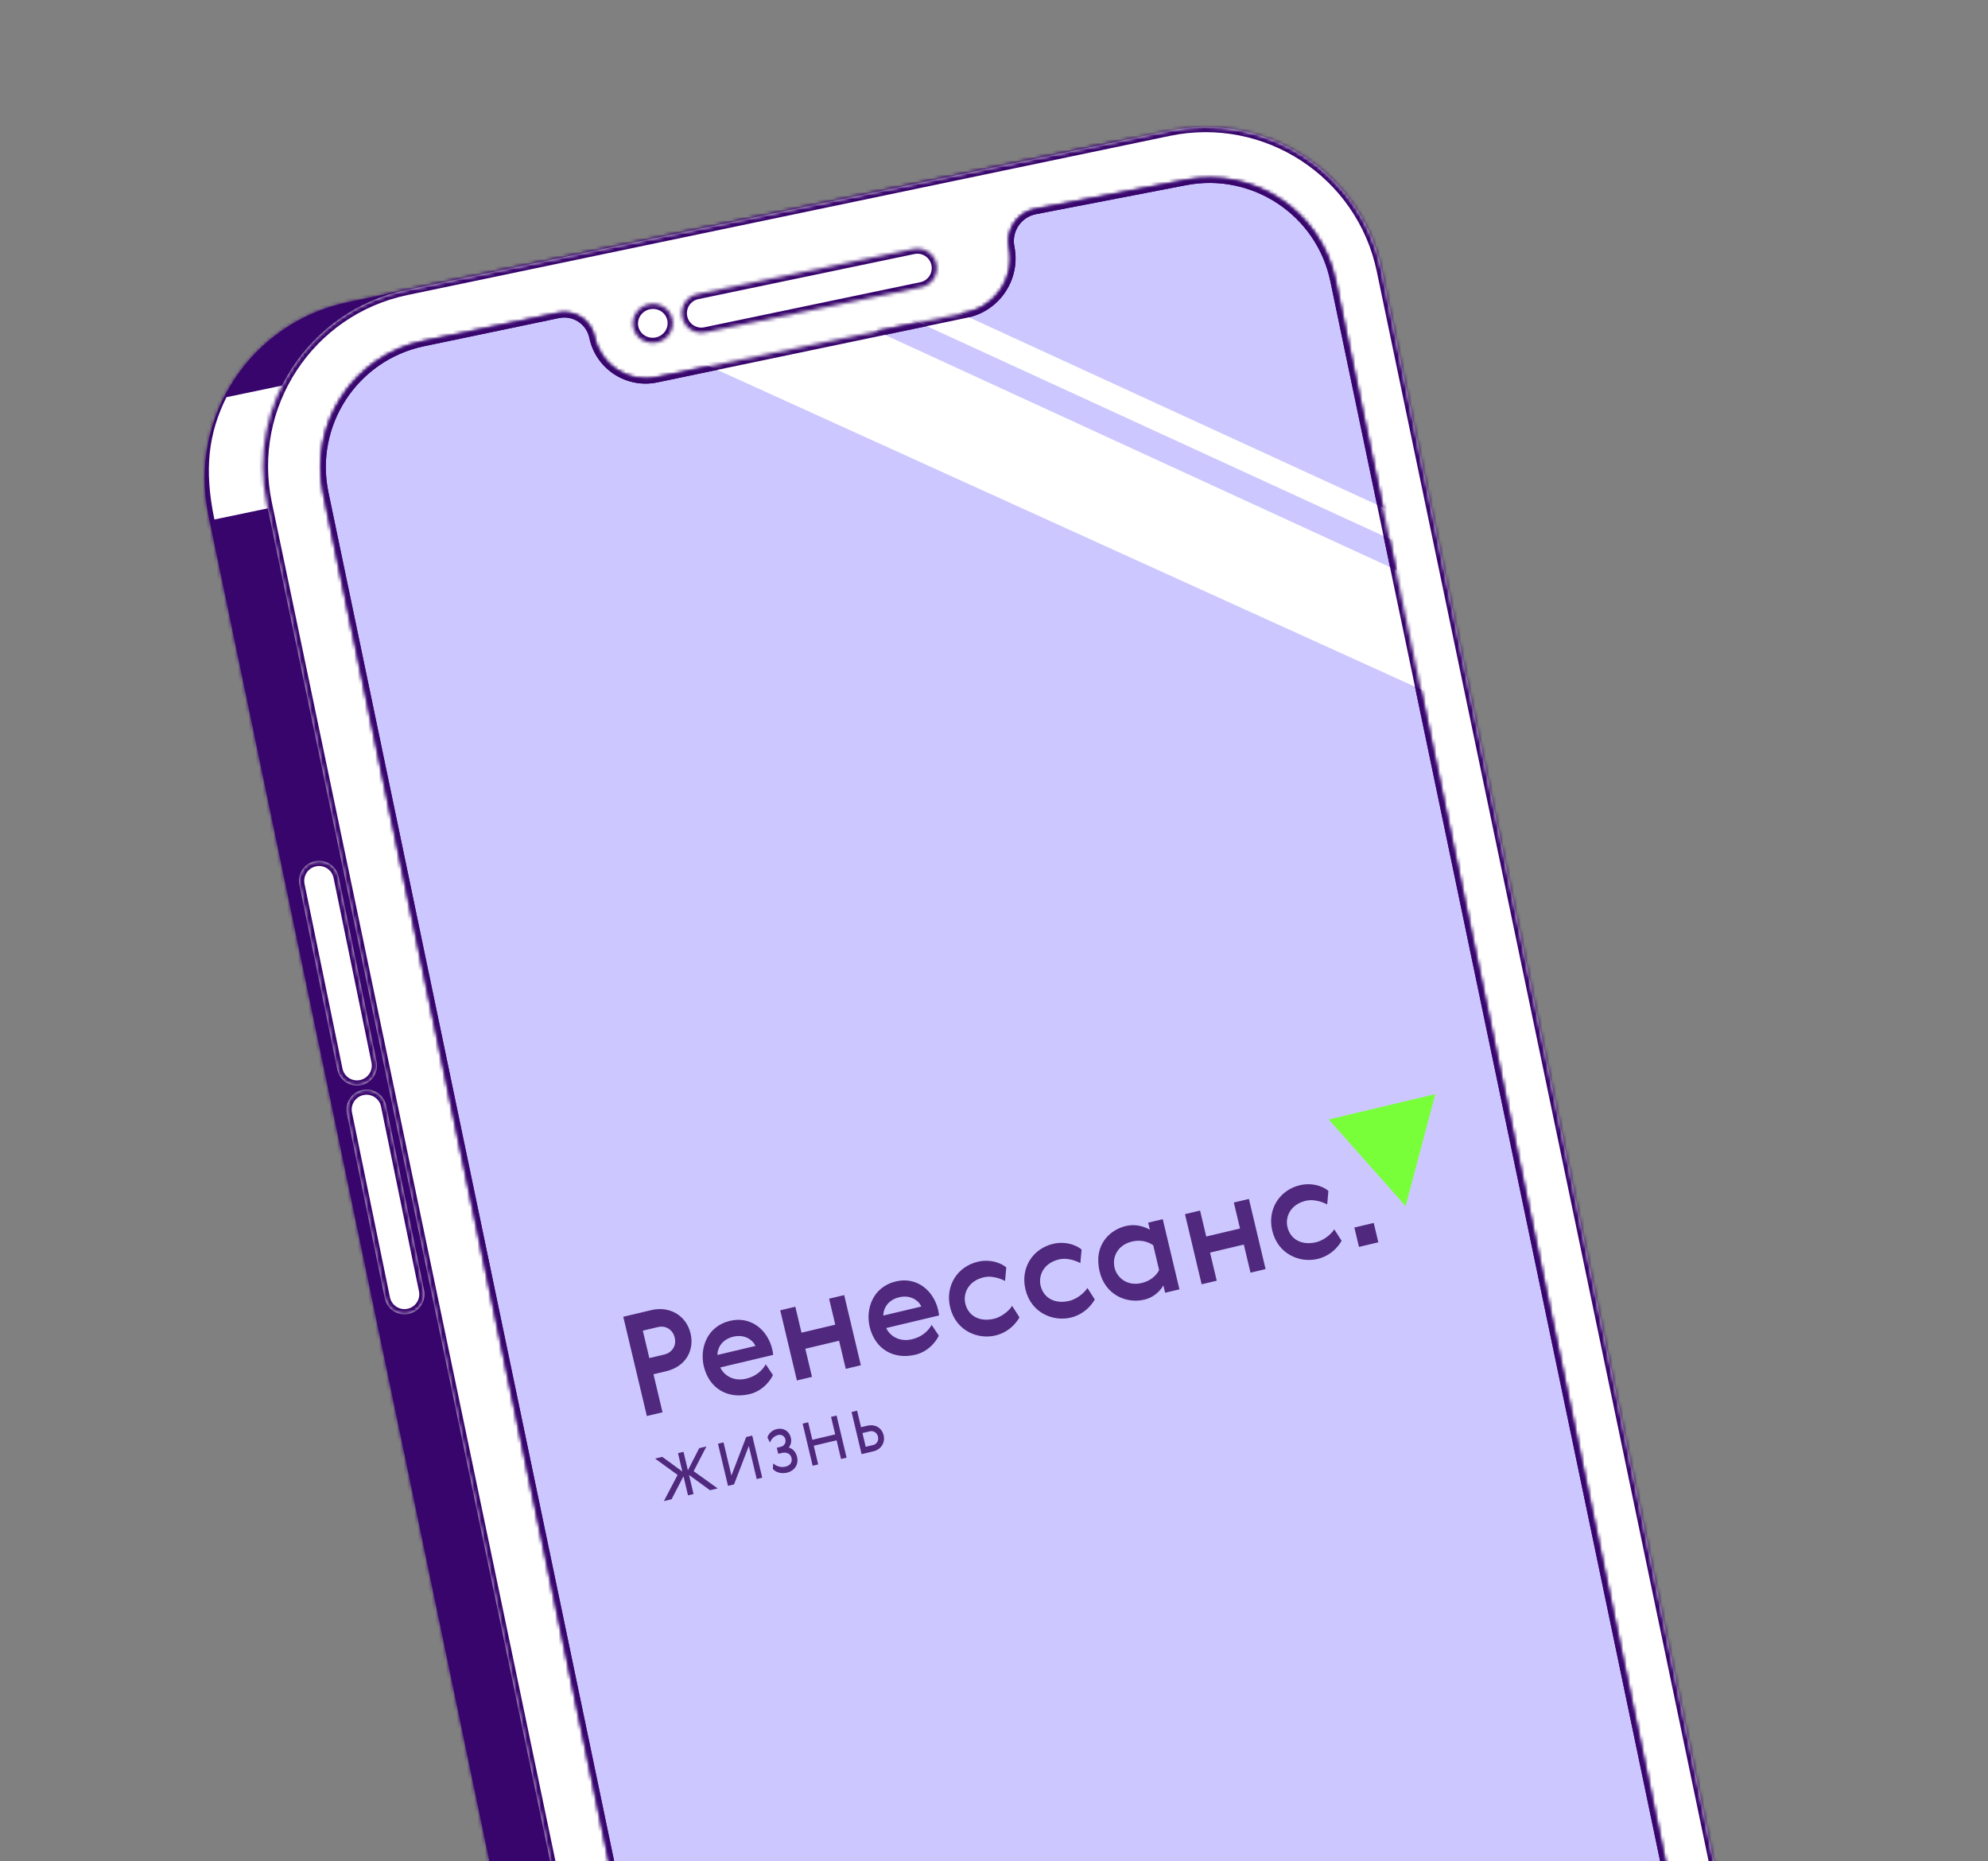<svg width="564" height="528" viewBox="0 0 564 528" fill="none" xmlns="http://www.w3.org/2000/svg">
<rect x="0" y="0" width="564" height="528" fill="#808080" stroke="none"/>
<path d="M59.135 146.16C53.369 118.536 71.087 91.469 98.71 85.702L315.03 40.545C342.653 34.778 369.721 52.497 375.487 80.12L486.862 613.625C492.628 641.248 474.91 668.316 447.286 674.082L230.967 719.239C203.344 725.006 176.276 707.287 170.509 679.664L59.135 146.16Z" fill="#38056C"/>
<mask id="mask0_2020_172" style="mask-type:luminance" maskUnits="userSpaceOnUse" x="58" y="39" width="430" height="682">
<path fill-rule="evenodd" clip-rule="evenodd" d="M59.136 146.16C53.369 118.536 71.087 91.469 98.711 85.702L315.03 40.545C342.653 34.778 369.721 52.497 375.488 80.12L486.862 613.624C492.628 641.248 474.91 668.315 447.287 674.082L230.968 719.239C203.344 725.006 176.276 707.287 170.51 679.664L59.136 146.16Z" fill="white"/>
</mask>
<g mask="url(#mask0_2020_172)">
<path d="M99.01 87.133L315.33 41.976L314.732 39.112L98.413 84.27L99.01 87.133ZM374.057 80.418L485.431 613.923L488.294 613.325L376.92 79.821L374.057 80.418ZM446.989 672.65L230.67 717.807L231.267 720.67L447.586 675.513L446.989 672.65ZM171.942 679.365L60.568 145.86L57.705 146.458L169.079 679.962L171.942 679.365ZM230.67 717.807C203.837 723.408 177.544 706.197 171.942 679.365L169.079 679.962C175.011 708.376 202.853 726.602 231.267 720.67L230.67 717.807ZM485.431 613.923C491.032 640.755 473.821 667.048 446.989 672.65L447.586 675.513C476 669.582 494.226 641.739 488.294 613.325L485.431 613.923ZM315.33 41.976C342.162 36.374 368.455 53.586 374.057 80.418L376.92 79.821C370.989 51.407 343.146 33.181 314.732 39.112L315.33 41.976ZM98.413 84.27C69.999 90.201 51.773 118.044 57.705 146.458L60.568 145.86C54.967 119.027 72.178 92.734 99.01 87.133L98.413 84.27Z" fill="#38056C"/>
</g>
<path d="M64.243 112.671L110.926 102.932L117.719 135.491L60.829 147.36C57.857 133.115 59.145 122.936 64.243 112.671Z" fill="white"/>
<path d="M75.672 142.727C69.905 115.104 87.623 88.036 115.247 82.27L331.566 37.112C359.189 31.346 386.257 49.064 392.024 76.688L503.398 610.192C509.164 637.815 491.446 664.883 463.823 670.65L247.503 715.807C219.88 721.573 192.812 703.855 187.046 676.232L75.672 142.727Z" fill="white"/>
<mask id="mask1_2020_172" style="mask-type:luminance" maskUnits="userSpaceOnUse" x="74" y="36" width="431" height="681">
<path fill-rule="evenodd" clip-rule="evenodd" d="M75.673 142.727C69.906 115.103 87.624 88.036 115.248 82.269L331.567 37.112C359.19 31.346 386.258 49.064 392.025 76.687L503.399 610.192C509.166 637.815 491.447 664.883 463.824 670.649L247.505 715.806C219.881 721.573 192.813 703.854 187.047 676.231L75.673 142.727Z" fill="white"/>
</mask>
<g mask="url(#mask1_2020_172)">
<path d="M115.548 83.701L331.867 38.544L331.269 35.681L114.95 80.838L115.548 83.701ZM390.594 76.986L501.968 610.491L504.832 609.893L393.457 76.389L390.594 76.986ZM463.526 669.218L247.207 714.375L247.805 717.239L464.124 672.081L463.526 669.218ZM188.479 675.933L77.105 142.428L74.242 143.026L185.616 676.53L188.479 675.933ZM247.207 714.375C220.374 719.977 194.081 702.765 188.479 675.933L185.616 676.53C191.548 704.944 219.391 723.17 247.805 717.239L247.207 714.375ZM501.968 610.491C507.57 637.324 490.359 663.617 463.526 669.218L464.124 672.081C492.538 666.15 510.763 638.307 504.832 609.893L501.968 610.491ZM331.867 38.544C358.699 32.943 384.993 50.154 390.594 76.986L393.457 76.389C387.526 47.975 359.683 29.749 331.269 35.681L331.867 38.544ZM114.95 80.838C86.536 86.769 68.31 114.612 74.242 143.026L77.105 142.428C71.504 115.596 88.715 89.303 115.548 83.701L114.95 80.838Z" fill="#38056C"/>
</g>
<path d="M91.75 139.967C87.631 120.237 100.287 100.902 120.018 96.784L158.306 88.791C163.024 87.806 167.647 90.832 168.632 95.55C170.306 103.571 178.166 108.715 186.186 107.041L274.157 88.677C282.604 86.913 288.047 78.666 286.347 70.206C285.337 65.176 288.618 60.286 293.655 59.314L336.209 51.099C355.788 47.319 374.778 59.955 378.853 79.475L490.074 612.251C494.193 631.981 481.538 651.316 461.807 655.435L246.044 700.476C226.313 704.594 206.979 691.938 202.86 672.207L91.75 139.967Z" fill="#CCC8FF"/>
<mask id="mask2_2020_172" style="mask-type:luminance" maskUnits="userSpaceOnUse" x="90" y="50" width="401" height="652">
<path fill-rule="evenodd" clip-rule="evenodd" d="M91.75 139.968C87.631 120.237 100.287 100.903 120.018 96.784L158.306 88.791C163.024 87.806 167.647 90.832 168.632 95.55C170.306 103.571 178.166 108.716 186.186 107.041L274.157 88.677C282.604 86.914 288.047 78.667 286.347 70.207C285.337 65.177 288.618 60.287 293.655 59.314L336.208 51.099C355.788 47.319 374.777 59.955 378.853 79.476L490.074 612.251C494.193 631.981 481.537 651.316 461.806 655.435L246.044 700.476C226.313 704.594 206.979 691.938 202.86 672.208L91.75 139.968Z" fill="white"/>
</mask>
<g mask="url(#mask2_2020_172)">
<path d="M377.42 79.774L488.642 612.549L491.505 611.951L380.283 79.176L377.42 79.774ZM461.507 654.002L245.744 699.043L246.342 701.907L462.104 656.866L461.507 654.002ZM204.291 671.908L93.18 139.668L90.317 140.266L201.427 672.506L204.291 671.908ZM120.316 98.215L158.604 90.222L158.006 87.359L119.718 95.351L120.316 98.215ZM293.931 60.749L336.485 52.534L335.93 49.662L293.377 57.877L293.931 60.749ZM186.484 108.472L274.455 90.108L273.857 87.245L185.886 105.609L186.484 108.472ZM167.199 95.849C169.039 104.66 177.673 110.312 186.484 108.472L185.886 105.609C178.656 107.118 171.572 102.481 170.062 95.251L167.199 95.849ZM293.377 57.877C287.542 59.004 283.742 64.668 284.912 70.494L287.78 69.918C286.93 65.684 289.691 61.568 293.931 60.749L293.377 57.877ZM158.604 90.222C162.531 89.402 166.379 91.921 167.199 95.849L170.062 95.251C168.912 89.742 163.515 86.209 158.006 87.359L158.604 90.222ZM284.912 70.494C286.454 78.166 281.518 85.645 273.857 87.245L274.455 90.108C283.688 88.18 289.638 79.165 287.78 69.918L284.912 70.494ZM245.744 699.043C226.804 702.997 208.245 690.848 204.291 671.908L201.427 672.506C205.711 693.027 225.82 706.191 246.342 701.907L245.744 699.043ZM488.642 612.549C492.596 631.489 480.447 650.049 461.507 654.002L462.104 656.866C482.626 652.582 495.789 632.473 491.505 611.951L488.642 612.549ZM380.283 79.176C376.045 58.873 356.295 45.731 335.93 49.662L336.485 52.534C355.28 48.906 373.508 61.035 377.42 79.774L380.283 79.176ZM93.18 139.668C89.227 120.728 101.375 102.169 120.316 98.215L119.718 95.351C99.196 99.635 86.033 119.744 90.317 140.266L93.18 139.668Z" fill="#38056C"/>
</g>
<path fill-rule="evenodd" clip-rule="evenodd" d="M411.292 199.267L182.914 95.584L195.019 69.244L408.393 167.322L411.292 199.267Z" fill="white"/>
<path fill-rule="evenodd" clip-rule="evenodd" d="M400.252 155.595L225.882 75.497L228.92 68.889L403.289 148.987L400.252 155.595Z" fill="white"/>
<mask id="mask3_2020_172" style="mask-type:luminance" maskUnits="userSpaceOnUse" x="179" y="86" width="12" height="12">
<path fill-rule="evenodd" clip-rule="evenodd" d="M190.759 90.566C191.385 93.562 189.407 96.511 186.342 97.151C183.277 97.79 180.285 95.88 179.659 92.883C179.034 89.886 181.011 86.938 184.076 86.298C187.142 85.658 190.134 87.569 190.759 90.566Z" fill="white"/>
</mask>
<g mask="url(#mask3_2020_172)">
<path d="M189.327 90.865C189.781 93.04 188.348 95.238 186.043 95.719L186.64 98.582C190.466 97.784 192.987 94.085 192.19 90.267L189.327 90.865ZM186.043 95.719C183.738 96.2 181.545 94.76 181.09 92.584L178.227 93.182C179.024 96.999 182.815 99.381 186.64 98.582L186.043 95.719ZM181.09 92.584C180.636 90.408 182.07 88.211 184.375 87.73L183.777 84.866C179.952 85.665 177.43 89.364 178.227 93.182L181.09 92.584ZM184.375 87.73C186.68 87.248 188.873 88.689 189.327 90.865L192.19 90.267C191.393 86.449 187.602 84.068 183.777 84.866L184.375 87.73Z" fill="#38056C"/>
</g>
<path d="M193.534 89.983C192.908 86.986 194.83 84.049 197.827 83.424L259.125 70.628C262.122 70.002 265.059 71.924 265.684 74.921C266.31 77.918 264.388 80.855 261.391 81.481L200.093 94.277C197.096 94.902 194.159 92.98 193.534 89.983Z" fill="white"/>
<mask id="mask4_2020_172" style="mask-type:luminance" maskUnits="userSpaceOnUse" x="193" y="70" width="73" height="25">
<path fill-rule="evenodd" clip-rule="evenodd" d="M193.534 89.983C192.908 86.986 194.831 84.049 197.828 83.424L259.125 70.627C262.122 70.002 265.059 71.924 265.684 74.921C266.31 77.918 264.388 80.855 261.391 81.48L200.093 94.276C197.096 94.902 194.16 92.98 193.534 89.983Z" fill="white"/>
</mask>
<g mask="url(#mask4_2020_172)">
<path d="M198.126 84.855L259.424 72.059L258.826 69.196L197.529 81.992L198.126 84.855ZM261.092 80.049L199.794 92.845L200.392 95.708L261.689 82.912L261.092 80.049ZM199.794 92.845C197.588 93.305 195.426 91.89 194.965 89.684L192.102 90.282C192.893 94.069 196.604 96.499 200.392 95.708L199.794 92.845ZM264.253 75.22C264.713 77.426 263.298 79.588 261.092 80.049L261.689 82.912C265.477 82.121 267.907 78.41 267.116 74.622L264.253 75.22ZM259.424 72.059C261.63 71.599 263.792 73.014 264.253 75.22L267.116 74.622C266.325 70.835 262.614 68.405 258.826 69.196L259.424 72.059ZM197.529 81.992C193.741 82.783 191.311 86.494 192.102 90.282L194.965 89.684C194.505 87.478 195.92 85.316 198.126 84.855L197.529 81.992Z" fill="#38056C"/>
</g>
<path d="M89.372 244.309C92.439 243.678 95.436 245.654 96.066 248.721L106.827 301.122C107.457 304.189 105.482 307.187 102.414 307.817C99.347 308.447 96.35 306.472 95.72 303.405L84.959 251.004C84.329 247.937 86.305 244.939 89.372 244.309Z" fill="white"/>
<mask id="mask5_2020_172" style="mask-type:luminance" maskUnits="userSpaceOnUse" x="84" y="244" width="23" height="64">
<path fill-rule="evenodd" clip-rule="evenodd" d="M89.373 244.309C92.44 243.679 95.437 245.654 96.067 248.721L106.829 301.122C107.459 304.189 105.483 307.187 102.416 307.817C99.348 308.448 96.351 306.472 95.721 303.405L84.96 251.004C84.33 247.937 86.306 244.939 89.373 244.309Z" fill="white"/>
</mask>
<g mask="url(#mask5_2020_172)">
<path d="M94.635 249.016L105.397 301.417L108.262 300.828L97.501 248.427L94.635 249.016ZM97.155 303.111L86.394 250.71L83.528 251.299L94.29 303.7L97.155 303.111ZM86.394 250.71C85.926 248.434 87.392 246.21 89.668 245.742L89.08 242.877C85.221 243.67 82.736 247.44 83.528 251.299L86.394 250.71ZM102.122 306.385C99.846 306.853 97.622 305.387 97.155 303.111L94.29 303.7C95.082 307.558 98.852 310.043 102.711 309.25L102.122 306.385ZM105.397 301.417C105.864 303.693 104.398 305.917 102.122 306.385L102.711 309.25C106.569 308.457 109.055 304.687 108.262 300.828L105.397 301.417ZM97.501 248.427C96.708 244.569 92.938 242.084 89.08 242.877L89.668 245.742C91.944 245.274 94.168 246.74 94.635 249.016L97.501 248.427Z" fill="#38056C"/>
</g>
<path d="M102.842 309.19C105.909 308.559 108.906 310.535 109.536 313.602L120.297 366.003C120.927 369.07 118.951 372.068 115.884 372.698C112.817 373.328 109.82 371.353 109.19 368.286L98.428 315.885C97.799 312.818 99.774 309.82 102.842 309.19Z" fill="white"/>
<mask id="mask6_2020_172" style="mask-type:luminance" maskUnits="userSpaceOnUse" x="98" y="309" width="23" height="64">
<path fill-rule="evenodd" clip-rule="evenodd" d="M102.843 309.19C105.91 308.559 108.907 310.535 109.537 313.602L120.298 366.003C120.928 369.07 118.953 372.068 115.885 372.698C112.818 373.328 109.821 371.353 109.191 368.286L98.43 315.885C97.8 312.818 99.775 309.82 102.843 309.19Z" fill="white"/>
</mask>
<g mask="url(#mask6_2020_172)">
<path d="M108.104 313.897L118.866 366.298L121.731 365.709L110.969 313.309L108.104 313.897ZM110.624 367.992L99.862 315.591L96.997 316.18L107.759 368.581L110.624 367.992ZM99.862 315.591C99.395 313.315 100.861 311.091 103.137 310.623L102.548 307.758C98.69 308.551 96.205 312.322 96.997 316.18L99.862 315.591ZM115.591 371.266C113.315 371.734 111.091 370.268 110.624 367.992L107.759 368.581C108.551 372.439 112.321 374.924 116.18 374.131L115.591 371.266ZM118.866 366.298C119.333 368.574 117.867 370.798 115.591 371.266L116.18 374.131C120.038 373.338 122.523 369.568 121.731 365.709L118.866 366.298ZM110.969 313.309C110.177 309.45 106.407 306.965 102.548 307.758L103.137 310.623C105.413 310.155 107.637 311.621 108.104 313.897L110.969 313.309Z" fill="#38056C"/>
</g>
<mask id="mask7_2020_172" style="mask-type:luminance" maskUnits="userSpaceOnUse" x="90" y="50" width="401" height="652">
<path fill-rule="evenodd" clip-rule="evenodd" d="M91.75 139.968C87.631 120.237 100.287 100.903 120.018 96.784L158.306 88.791C163.024 87.806 167.647 90.832 168.632 95.55C170.306 103.571 178.166 108.716 186.186 107.041L274.157 88.677C282.604 86.914 288.047 78.667 286.347 70.207C285.337 65.177 288.618 60.287 293.655 59.314L336.208 51.099C355.788 47.319 374.777 59.955 378.853 79.476L490.074 612.251C494.193 631.981 481.537 651.316 461.806 655.435L246.044 700.476C226.313 704.594 206.979 691.938 202.86 672.208L91.75 139.968Z" fill="white"/>
</mask>
<g mask="url(#mask7_2020_172)">
<path d="M377.42 79.774L488.642 612.549L491.505 611.951L380.283 79.176L377.42 79.774ZM461.507 654.002L245.744 699.043L246.342 701.907L462.104 656.866L461.507 654.002ZM204.291 671.908L93.18 139.668L90.317 140.266L201.427 672.506L204.291 671.908ZM120.316 98.215L158.604 90.222L158.006 87.359L119.718 95.351L120.316 98.215ZM293.931 60.749L336.485 52.534L335.93 49.662L293.377 57.877L293.931 60.749ZM186.484 108.472L274.455 90.108L273.857 87.245L185.886 105.609L186.484 108.472ZM167.199 95.849C169.039 104.66 177.673 110.312 186.484 108.472L185.886 105.609C178.656 107.118 171.572 102.481 170.062 95.251L167.199 95.849ZM293.377 57.877C287.542 59.004 283.742 64.668 284.912 70.494L287.78 69.918C286.93 65.684 289.691 61.568 293.931 60.749L293.377 57.877ZM158.604 90.222C162.531 89.402 166.379 91.921 167.199 95.849L170.062 95.251C168.912 89.742 163.515 86.209 158.006 87.359L158.604 90.222ZM284.912 70.494C286.454 78.166 281.518 85.645 273.857 87.245L274.455 90.108C283.688 88.18 289.638 79.165 287.78 69.918L284.912 70.494ZM245.744 699.043C226.804 702.997 208.245 690.848 204.291 671.908L201.427 672.506C205.711 693.027 225.82 706.191 246.342 701.907L245.744 699.043ZM488.642 612.549C492.596 631.489 480.447 650.049 461.507 654.002L462.104 656.866C482.626 652.582 495.789 632.473 491.505 611.951L488.642 612.549ZM380.283 79.176C376.045 58.873 356.295 45.731 335.93 49.662L336.485 52.534C355.28 48.906 373.508 61.035 377.42 79.774L380.283 79.176ZM93.18 139.668C89.227 120.728 101.375 102.169 120.316 98.215L119.718 95.351C99.196 99.635 86.033 119.744 90.317 140.266L93.18 139.668Z" fill="#38056C"/>
</g>
<g clip-path="url(#clip0_2020_172)">
<path fill-rule="evenodd" clip-rule="evenodd" d="M195.161 417.076L198.367 410.802L200.408 410.317L196.794 417.329L203.612 422.212L201.433 422.73L195.475 418.4L196.761 423.811L195.189 424.184L193.903 418.773L190.523 425.293L188.344 425.81L192.237 418.383L185.857 413.75L187.898 413.265L193.583 417.427L192.343 412.209L193.916 411.835L195.162 417.081L195.161 417.076ZM216.248 419.181L214.676 419.555L212.446 410.172L208.244 421.082L206.534 421.489L203.695 409.536L205.267 409.163L207.503 418.578L211.698 407.635L213.408 407.229L216.248 419.181ZM226.124 413.246C226.649 415.452 225.384 417.244 223.256 417.749C221.463 418.175 219.848 417.51 219.262 416.658L219.362 415.119C220.397 416.039 221.659 416.322 222.872 416.034C224.196 415.719 224.84 414.75 224.552 413.537C224.316 412.544 223.321 411.789 221.804 412.15L220.783 412.392L220.377 410.682L221.425 410.433C222.584 410.158 223.028 409.207 222.812 408.297C222.595 407.387 221.763 406.827 220.77 407.063C219.612 407.338 218.873 408.155 218.421 409.194L217.73 407.756C218.01 406.728 218.991 405.708 220.343 405.387C222.274 404.928 223.923 405.964 224.363 407.817C224.606 408.837 224.387 409.88 223.774 410.608C224.87 410.931 225.781 411.822 226.122 413.256L226.124 413.246ZM227.71 403.831L229.282 403.457L230.463 408.427L236.949 406.886L235.768 401.916L237.341 401.543L240.18 413.495L238.608 413.869L237.349 408.568L230.862 410.109L232.122 415.41L230.549 415.783L227.71 403.831ZM244.432 412.485L241.593 400.532L243.165 400.159L244.28 404.853L246.073 404.427C248.28 403.902 250.183 405.024 250.688 407.152C251.194 409.281 249.927 411.184 247.799 411.69L244.429 412.491L244.432 412.485ZM247.651 409.943C248.754 409.681 249.351 408.636 249.089 407.532C248.813 406.374 247.796 405.771 246.72 406.026L244.679 406.511L245.604 410.405L247.645 409.92L247.652 409.947L247.651 409.943ZM227.386 378.042L236.967 375.766L235.216 368.396L239.496 367.38L244.224 387.28L239.944 388.297L238.049 380.321L228.469 382.597L230.364 390.573L226.084 391.59L221.357 371.694L225.637 370.677L227.387 378.046L227.386 378.042ZM330.542 366.686L330.05 364.617C330.05 364.617 328.494 367.755 324.655 368.667C319.686 369.847 313.574 367.448 311.961 360.658C310.152 353.041 314.984 348.828 319.374 347.785C323.24 346.867 326.215 348.841 326.215 348.841L325.737 346.827L329.878 345.843L334.606 365.744L330.547 366.709L330.541 366.681L330.542 366.686ZM316.214 359.648C316.83 362.241 319.604 364.967 323.884 363.95C327.695 363.044 328.842 360.266 328.842 360.266L327.17 353.228C325.458 352.032 323.298 351.671 321.092 352.195C317.37 353.108 315.408 356.255 316.215 359.653L316.214 359.648ZM342.212 350.761L351.792 348.485L350.042 341.116L354.322 340.099L359.05 360L354.77 361.017L352.875 353.041L343.294 355.317L345.189 363.293L340.91 364.31L336.183 344.414L340.462 343.397L342.213 350.766L342.212 350.761ZM385.543 353.706L391.036 352.401L389.731 346.907L384.237 348.212L385.543 353.706ZM195.915 378.263C197.004 382.846 194.75 387.607 188.958 388.983L185.395 389.829L187.959 400.623L183.514 401.68L176.824 373.522L184.8 371.628C189.88 370.421 194.677 373.074 195.909 378.259L195.915 378.263ZM184.218 385.243L188.415 384.246C189.518 383.984 190.371 383.402 190.952 382.536C191.526 381.642 191.689 380.612 191.414 379.454C191.139 378.295 190.571 377.498 189.704 376.917C188.81 376.342 187.78 376.179 186.65 376.448L182.37 377.465L184.219 385.247L184.218 385.243ZM282.34 378.846C277.508 379.994 271.17 377.62 269.55 370.802C268.121 364.785 271.572 359.298 277.396 357.914C281.51 356.936 284.776 358.783 285.483 359.552L285.137 363.369C285.137 363.369 282.07 361.621 279.086 362.33C274.475 363.425 273.23 367.136 273.852 369.756C274.725 373.429 278.076 375.022 281.942 374.104C284.728 373.442 286.732 371.188 287.133 370.423L289.214 373.663C289.242 373.657 287.312 377.675 282.342 378.856L282.34 378.846ZM303.703 373.771C298.871 374.919 292.533 372.544 290.913 365.727C289.483 359.709 292.934 354.222 298.759 352.839C302.873 351.861 306.138 353.708 306.846 354.477L306.499 358.294C306.499 358.294 303.432 356.546 300.449 357.255C295.838 358.35 294.592 362.06 295.215 364.681C296.087 368.354 299.438 369.947 303.304 369.029C306.09 368.367 308.095 366.113 308.496 365.347L310.577 368.588C310.604 368.581 308.647 372.606 303.705 373.78L303.703 373.771ZM373.73 357.134C368.898 358.282 362.56 355.907 360.94 349.09C359.51 343.072 362.961 337.585 368.786 336.202C372.9 335.224 376.166 337.071 376.873 337.84L376.527 341.657C376.527 341.657 373.46 339.909 370.476 340.618C365.865 341.713 364.62 345.423 365.242 348.044C366.115 351.717 369.466 353.31 373.332 352.391C376.118 351.73 378.122 349.476 378.523 348.71L380.604 351.951C380.632 351.944 378.674 355.969 373.732 357.143L373.73 357.134ZM258.763 379.897C262.299 379.057 263.908 376.635 264.296 375.814L266.332 378.862C266.167 379.396 264.108 383.241 259.691 384.291C253.59 385.74 248.249 382.779 246.721 376.348C245.56 371.461 247.488 365.083 254.195 363.489C260.047 362.099 264.827 366.009 266.146 371.558C266.283 372.137 266.38 372.668 266.409 373.156L251.422 376.717C252.003 378.181 254.462 380.924 258.769 379.901L258.763 379.897ZM255.091 367.997C251.28 368.902 250.529 371.995 250.605 373.176L261.399 370.612C260.493 368.758 258.212 367.255 255.091 367.997ZM211.703 391.078C215.238 390.238 216.848 387.816 217.236 386.995L219.271 390.042C219.107 390.577 217.048 394.422 212.63 395.471C206.53 396.92 201.188 393.959 199.661 387.528C198.5 382.641 200.428 376.263 207.135 374.67C212.987 373.279 217.767 377.19 219.085 382.738C219.223 383.318 219.32 383.848 219.348 384.337L204.357 387.898C204.938 389.363 207.397 392.106 211.704 391.082L211.703 391.078ZM208.031 379.177C204.22 380.083 203.468 383.175 203.545 384.357L214.339 381.792C213.432 379.939 211.152 378.436 208.031 379.177Z" fill="#50287D"/>
<path fill-rule="evenodd" clip-rule="evenodd" d="M398.776 342.135L376.952 317.55L407.205 310.362L398.776 342.135Z" fill="#79FF3A"/>
</g>
<defs>
<clipPath id="clip0_2020_172">
<rect width="239.621" height="61.964" fill="white" transform="translate(174.074 365.749) rotate(-13.364)"/>
</clipPath>
</defs>
</svg>
